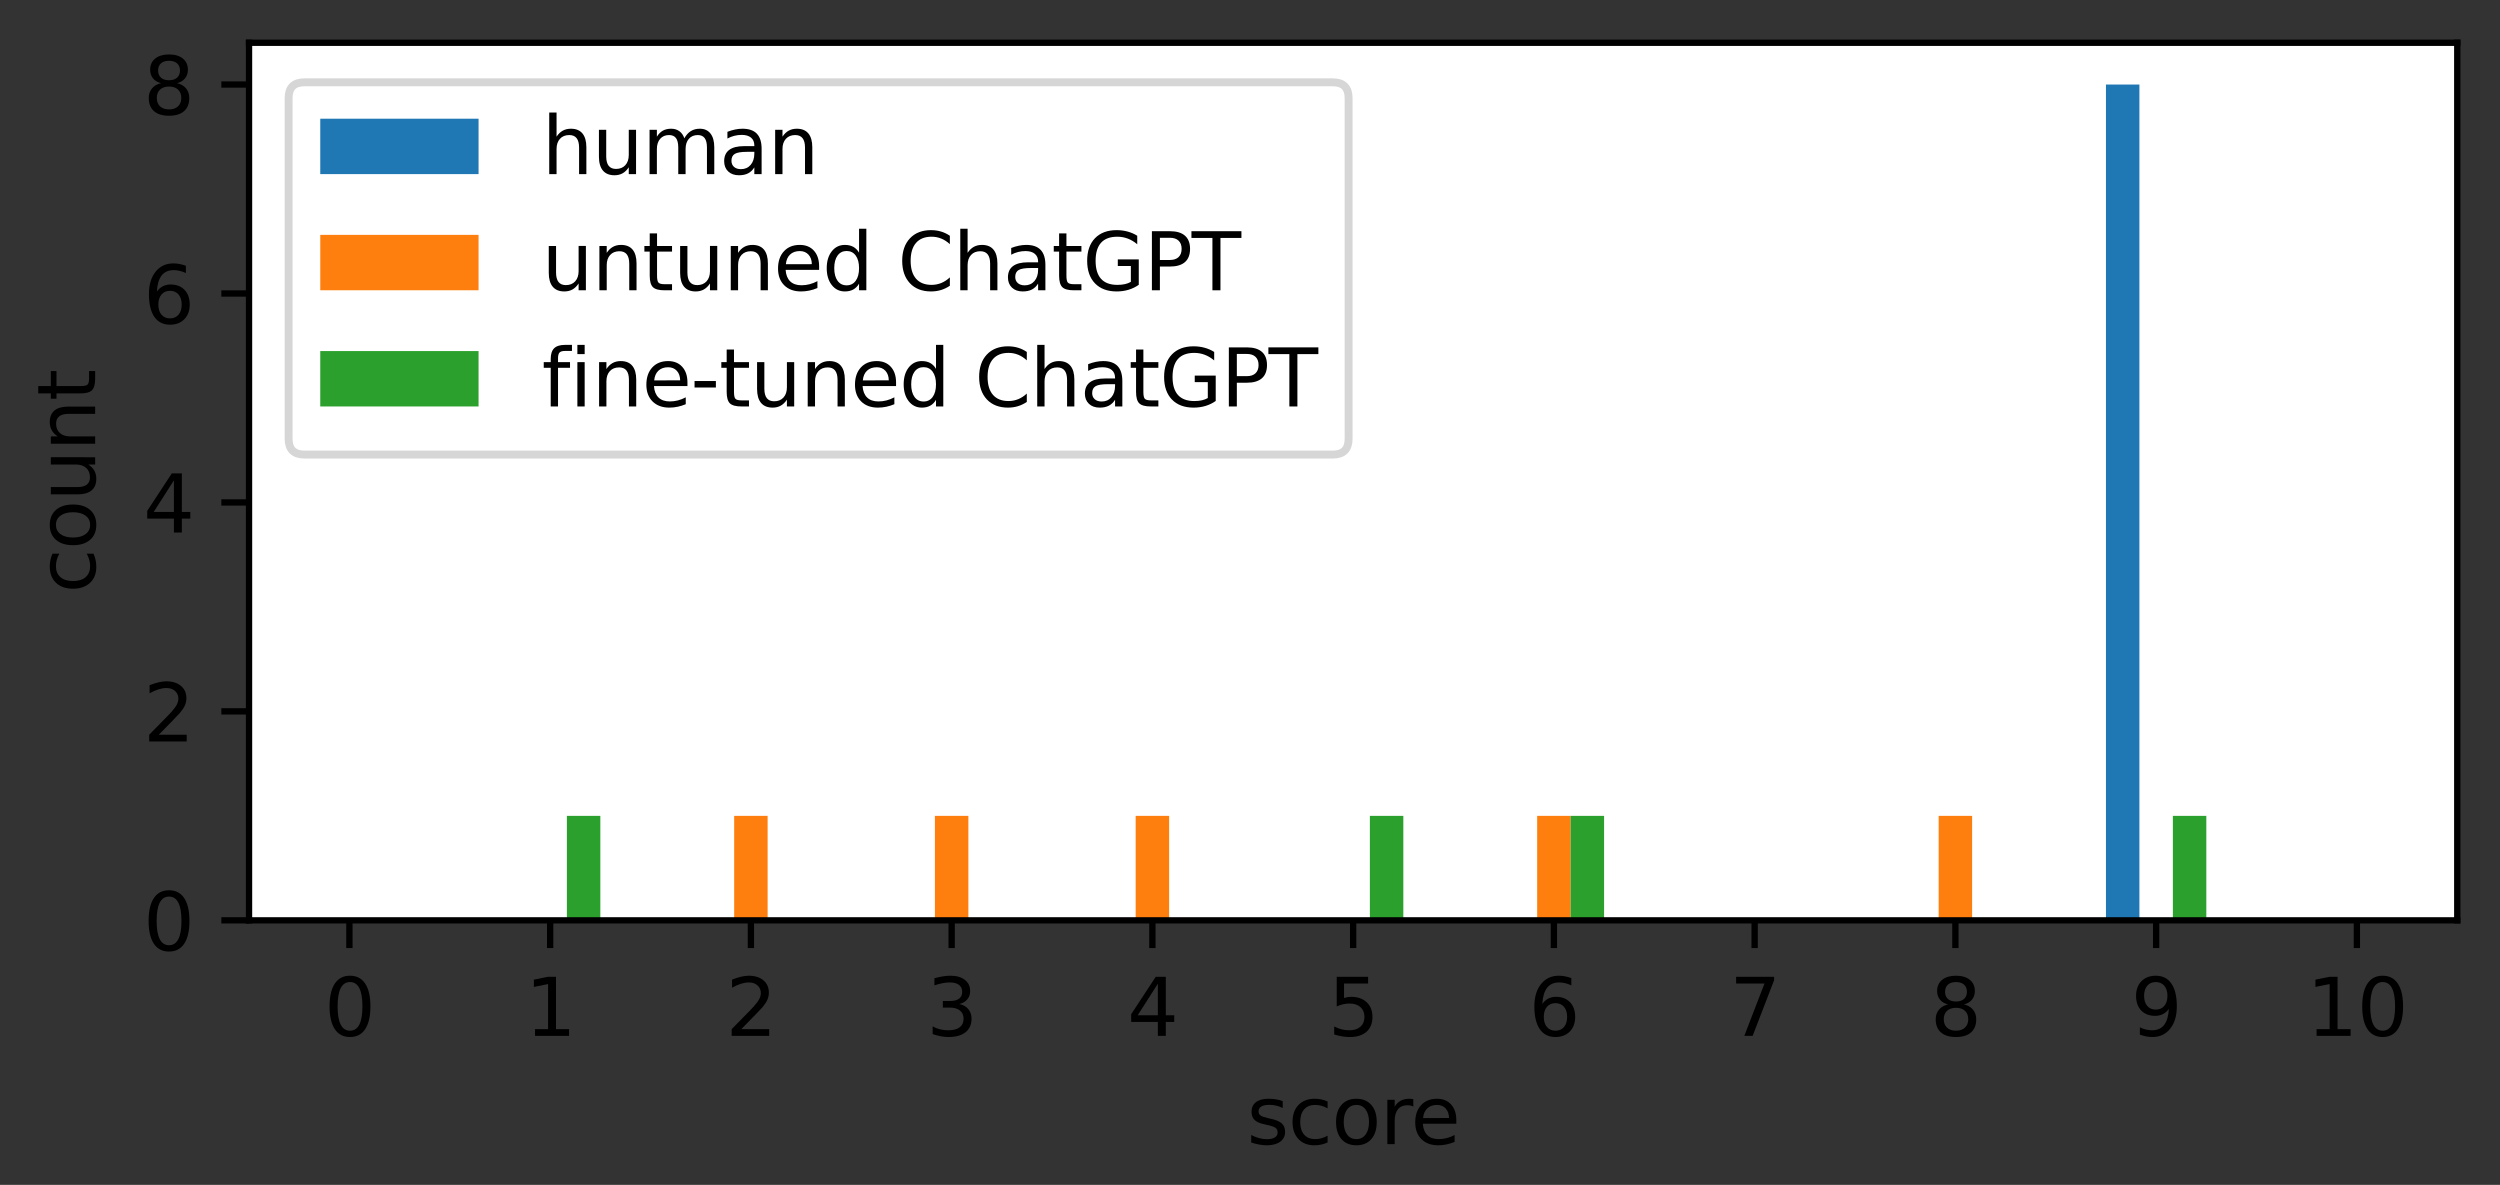 <?xml version="1.0" encoding="UTF-8" standalone="no"?>
<svg
   width="315.864pt"
   height="149.699pt"
   viewBox="0 0 315.864 149.699"
   version="1.1"
   id="svg502"
   sodipodi:docname="human-vs-untuned-vs-finetuned.svg"
   inkscape:version="1.1.2 (0a00cf5339, 2022-02-04)"
   xmlns:inkscape="http://www.inkscape.org/namespaces/inkscape"
   xmlns:sodipodi="http://sodipodi.sourceforge.net/DTD/sodipodi-0.dtd"
   xmlns:xlink="http://www.w3.org/1999/xlink"
   xmlns="http://www.w3.org/2000/svg"
   xmlns:svg="http://www.w3.org/2000/svg"
   xmlns:rdf="http://www.w3.org/1999/02/22-rdf-syntax-ns#"
   xmlns:cc="http://creativecommons.org/ns#"
   xmlns:dc="http://purl.org/dc/elements/1.1/">
  <rect x="0" y="0" width="315.864" height="149.699" fill="#333333" stroke="none"/>
  <sodipodi:namedview
     id="namedview504"
     pagecolor="#ffffff"
     bordercolor="#666666"
     borderopacity="1.0"
     inkscape:pageshadow="2"
     inkscape:pageopacity="0.0"
     inkscape:pagecheckerboard="0"
     inkscape:document-units="pt"
     showgrid="false"
     fit-margin-top="5"
     fit-margin-left="5"
     fit-margin-right="5"
     fit-margin-bottom="5"
     inkscape:zoom="3.7833333"
     inkscape:cx="222.02643"
     inkscape:cy="80.088106"
     inkscape:window-width="2554"
     inkscape:window-height="1365"
     inkscape:window-x="1920"
     inkscape:window-y="32"
     inkscape:window-maximized="1"
     inkscape:current-layer="svg502" />
  <defs
     id="defs6">
    <style
       type="text/css"
       id="style4">*{stroke-linejoin: round; stroke-linecap: butt}</style>
  </defs>
  <g
     id="axes_1"
     transform="translate(-13.536,-11.88)">
    <g
       id="patch_2">
      <path
         d="M 45,128.16 H 324 V 17.28 H 45 Z"
         style="fill:#ffffff"
         id="path11" />
    </g>
    <g
       id="patch_3">
      <path
         d="m 51.341,128.16 h 4.227 v 0 z"
         clip-path="url(#pbc8824ced3)"
         style="fill:#1f77b4"
         id="path14" />
    </g>
    <g
       id="patch_4">
      <path
         d="m 76.705,128.16 h 4.227 v 0 z"
         clip-path="url(#pbc8824ced3)"
         style="fill:#1f77b4"
         id="path17" />
    </g>
    <g
       id="patch_5">
      <path
         d="m 102.068,128.16 h 4.227 v 0 z"
         clip-path="url(#pbc8824ced3)"
         style="fill:#1f77b4"
         id="path20" />
    </g>
    <g
       id="patch_6">
      <path
         d="m 127.432,128.16 h 4.227 v 0 z"
         clip-path="url(#pbc8824ced3)"
         style="fill:#1f77b4"
         id="path23" />
    </g>
    <g
       id="patch_7">
      <path
         d="m 152.795,128.16 h 4.227 v 0 z"
         clip-path="url(#pbc8824ced3)"
         style="fill:#1f77b4"
         id="path26" />
    </g>
    <g
       id="patch_8">
      <path
         d="m 178.159,128.16 h 4.227 v 0 z"
         clip-path="url(#pbc8824ced3)"
         style="fill:#1f77b4"
         id="path29" />
    </g>
    <g
       id="patch_9">
      <path
         d="M 203.523,128.16 H 207.75 v 0 z"
         clip-path="url(#pbc8824ced3)"
         style="fill:#1f77b4"
         id="path32" />
    </g>
    <g
       id="patch_10">
      <path
         d="m 228.886,128.16 h 4.227 v 0 z"
         clip-path="url(#pbc8824ced3)"
         style="fill:#1f77b4"
         id="path35" />
    </g>
    <g
       id="patch_11">
      <path
         d="m 254.25,128.16 h 4.227 v 0 z"
         clip-path="url(#pbc8824ced3)"
         style="fill:#1f77b4"
         id="path38" />
    </g>
    <g
       id="patch_12">
      <path
         d="m 279.614,128.16 h 4.227 V 22.56 h -4.227 z"
         clip-path="url(#pbc8824ced3)"
         style="fill:#1f77b4"
         id="path41" />
    </g>
    <g
       id="patch_13">
      <path
         d="m 304.977,128.16 h 4.227 v 0 z"
         clip-path="url(#pbc8824ced3)"
         style="fill:#1f77b4"
         id="path44" />
    </g>
    <g
       id="patch_14">
      <path
         d="m 55.568,128.16 h 4.227 v 0 z"
         clip-path="url(#pbc8824ced3)"
         style="fill:#ff7f0e"
         id="path47" />
    </g>
    <g
       id="patch_15">
      <path
         d="m 80.932,128.16 h 4.227 v 0 z"
         clip-path="url(#pbc8824ced3)"
         style="fill:#ff7f0e"
         id="path50" />
    </g>
    <g
       id="patch_16">
      <path
         d="m 106.295,128.16 h 4.227 v -13.2 h -4.227 z"
         clip-path="url(#pbc8824ced3)"
         style="fill:#ff7f0e"
         id="path53" />
    </g>
    <g
       id="patch_17">
      <path
         d="m 131.659,128.16 h 4.227 v -13.2 h -4.227 z"
         clip-path="url(#pbc8824ced3)"
         style="fill:#ff7f0e"
         id="path56" />
    </g>
    <g
       id="patch_18">
      <path
         d="M 157.023,128.16 H 161.25 v -13.2 h -4.227 z"
         clip-path="url(#pbc8824ced3)"
         style="fill:#ff7f0e"
         id="path59" />
    </g>
    <g
       id="patch_19">
      <path
         d="m 182.386,128.16 h 4.227 v 0 z"
         clip-path="url(#pbc8824ced3)"
         style="fill:#ff7f0e"
         id="path62" />
    </g>
    <g
       id="patch_20">
      <path
         d="m 207.75,128.16 h 4.227 v -13.2 H 207.75 Z"
         clip-path="url(#pbc8824ced3)"
         style="fill:#ff7f0e"
         id="path65" />
    </g>
    <g
       id="patch_21">
      <path
         d="m 233.114,128.16 h 4.227 v 0 z"
         clip-path="url(#pbc8824ced3)"
         style="fill:#ff7f0e"
         id="path68" />
    </g>
    <g
       id="patch_22">
      <path
         d="m 258.477,128.16 h 4.227 v -13.2 h -4.227 z"
         clip-path="url(#pbc8824ced3)"
         style="fill:#ff7f0e"
         id="path71" />
    </g>
    <g
       id="patch_23">
      <path
         d="m 283.841,128.16 h 4.227 v 0 z"
         clip-path="url(#pbc8824ced3)"
         style="fill:#ff7f0e"
         id="path74" />
    </g>
    <g
       id="patch_24">
      <path
         d="m 309.205,128.16 h 4.227 v 0 z"
         clip-path="url(#pbc8824ced3)"
         style="fill:#ff7f0e"
         id="path77" />
    </g>
    <g
       id="patch_25">
      <path
         d="m 59.795,128.16 h 4.227 v 0 z"
         clip-path="url(#pbc8824ced3)"
         style="fill:#2ca02c"
         id="path80" />
    </g>
    <g
       id="patch_26">
      <path
         d="m 85.159,128.16 h 4.227 v -13.2 h -4.227 z"
         clip-path="url(#pbc8824ced3)"
         style="fill:#2ca02c"
         id="path83" />
    </g>
    <g
       id="patch_27">
      <path
         d="M 110.523,128.16 H 114.75 v 0 z"
         clip-path="url(#pbc8824ced3)"
         style="fill:#2ca02c"
         id="path86" />
    </g>
    <g
       id="patch_28">
      <path
         d="m 135.886,128.16 h 4.227 v 0 z"
         clip-path="url(#pbc8824ced3)"
         style="fill:#2ca02c"
         id="path89" />
    </g>
    <g
       id="patch_29">
      <path
         d="m 161.25,128.16 h 4.227 v 0 z"
         clip-path="url(#pbc8824ced3)"
         style="fill:#2ca02c"
         id="path92" />
    </g>
    <g
       id="patch_30">
      <path
         d="m 186.614,128.16 h 4.227 v -13.2 h -4.227 z"
         clip-path="url(#pbc8824ced3)"
         style="fill:#2ca02c"
         id="path95" />
    </g>
    <g
       id="patch_31">
      <path
         d="m 211.977,128.16 h 4.227 v -13.2 h -4.227 z"
         clip-path="url(#pbc8824ced3)"
         style="fill:#2ca02c"
         id="path98" />
    </g>
    <g
       id="patch_32">
      <path
         d="m 237.341,128.16 h 4.227 v 0 z"
         clip-path="url(#pbc8824ced3)"
         style="fill:#2ca02c"
         id="path101" />
    </g>
    <g
       id="patch_33">
      <path
         d="m 262.705,128.16 h 4.227 v 0 z"
         clip-path="url(#pbc8824ced3)"
         style="fill:#2ca02c"
         id="path104" />
    </g>
    <g
       id="patch_34">
      <path
         d="m 288.068,128.16 h 4.227 v -13.2 h -4.227 z"
         clip-path="url(#pbc8824ced3)"
         style="fill:#2ca02c"
         id="path107" />
    </g>
    <g
       id="patch_35">
      <path
         d="m 313.432,128.16 h 4.227 v 0 z"
         clip-path="url(#pbc8824ced3)"
         style="fill:#2ca02c"
         id="path110" />
    </g>
    <g
       id="matplotlib.axis_1">
      <g
         id="xtick_1">
        <g
           id="line2d_1">
          <defs
             id="defs114">
            <path
               id="me01faa44e3"
               d="M 0,0 V 3.5"
               style="stroke:#000000;stroke-width:0.8" />
          </defs>
          <g
             id="g118">
            <use
               xlink:href="#me01faa44e3"
               x="57.682"
               y="128.16"
               style="stroke:#000000;stroke-width:0.8"
               id="use116"
               width="100%"
               height="100%" />
          </g>
        </g>
        <g
           id="text_1">
          <!-- 0 -->
          <g
             transform="matrix(0.1,0,0,-0.1,54.501,142.758)"
             id="g126">
            <defs
               id="defs122">
              <path
                 id="DejaVuSans-30"
                 d="m 2034,4250 q -487,0 -733,-480 -245,-479 -245,-1442 0,-959 245,-1439 246,-480 733,-480 491,0 736,480 246,480 246,1439 0,963 -246,1442 -245,480 -736,480 z m 0,500 q 785,0 1199,-621 414,-620 414,-1801 0,-1178 -414,-1799 -414,-620 -1199,-620 -784,0 -1198,620 -414,621 -414,1799 0,1181 414,1801 414,621 1198,621 z"
                 transform="scale(0.016)" />
            </defs>
            <use
               xlink:href="#DejaVuSans-30"
               id="use124"
               x="0"
               y="0"
               width="100%"
               height="100%" />
          </g>
        </g>
      </g>
      <g
         id="xtick_2">
        <g
           id="line2d_2">
          <g
             id="g132">
            <use
               xlink:href="#me01faa44e3"
               x="83.045"
               y="128.16"
               style="stroke:#000000;stroke-width:0.8"
               id="use130"
               width="100%"
               height="100%" />
          </g>
        </g>
        <g
           id="text_2">
          <!-- 1 -->
          <g
             transform="matrix(0.1,0,0,-0.1,79.864,142.758)"
             id="g140">
            <defs
               id="defs136">
              <path
                 id="DejaVuSans-31"
                 d="M 794,531 H 1825 V 4091 L 703,3866 v 575 l 1116,225 h 631 V 531 H 3481 V 0 H 794 Z"
                 transform="scale(0.016)" />
            </defs>
            <use
               xlink:href="#DejaVuSans-31"
               id="use138"
               x="0"
               y="0"
               width="100%"
               height="100%" />
          </g>
        </g>
      </g>
      <g
         id="xtick_3">
        <g
           id="line2d_3">
          <g
             id="g146">
            <use
               xlink:href="#me01faa44e3"
               x="108.409"
               y="128.16"
               style="stroke:#000000;stroke-width:0.8"
               id="use144"
               width="100%"
               height="100%" />
          </g>
        </g>
        <g
           id="text_3">
          <!-- 2 -->
          <g
             transform="matrix(0.1,0,0,-0.1,105.228,142.758)"
             id="g154">
            <defs
               id="defs150">
              <path
                 id="DejaVuSans-32"
                 d="M 1228,531 H 3431 V 0 H 469 v 531 q 359,372 979,998 621,627 780,809 303,340 423,576 121,236 121,464 0,372 -261,606 -261,235 -680,235 -297,0 -627,-103 -329,-103 -704,-313 v 638 q 381,153 712,231 332,78 607,78 725,0 1156,-363 431,-362 431,-968 0,-288 -108,-546 -107,-257 -392,-607 -78,-91 -497,-524 Q 1991,1309 1228,531 Z"
                 transform="scale(0.016)" />
            </defs>
            <use
               xlink:href="#DejaVuSans-32"
               id="use152"
               x="0"
               y="0"
               width="100%"
               height="100%" />
          </g>
        </g>
      </g>
      <g
         id="xtick_4">
        <g
           id="line2d_4">
          <g
             id="g160">
            <use
               xlink:href="#me01faa44e3"
               x="133.773"
               y="128.16"
               style="stroke:#000000;stroke-width:0.8"
               id="use158"
               width="100%"
               height="100%" />
          </g>
        </g>
        <g
           id="text_4">
          <!-- 3 -->
          <g
             transform="matrix(0.1,0,0,-0.1,130.591,142.758)"
             id="g168">
            <defs
               id="defs164">
              <path
                 id="DejaVuSans-33"
                 d="m 2597,2516 q 453,-97 707,-404 255,-306 255,-756 0,-690 -475,-1069 -475,-378 -1350,-378 -293,0 -604,58 -311,58 -642,174 v 609 q 262,-153 574,-231 313,-78 654,-78 593,0 904,234 311,234 311,681 0,413 -289,645 -289,233 -804,233 h -544 v 519 h 569 q 465,0 712,186 247,186 247,536 0,359 -255,551 -254,193 -729,193 -260,0 -557,-57 -297,-56 -653,-174 v 562 q 360,100 674,150 314,50 592,50 719,0 1137,-327 419,-326 419,-882 0,-388 -222,-655 -222,-267 -631,-370 z"
                 transform="scale(0.016)" />
            </defs>
            <use
               xlink:href="#DejaVuSans-33"
               id="use166"
               x="0"
               y="0"
               width="100%"
               height="100%" />
          </g>
        </g>
      </g>
      <g
         id="xtick_5">
        <g
           id="line2d_5">
          <g
             id="g174">
            <use
               xlink:href="#me01faa44e3"
               x="159.136"
               y="128.16"
               style="stroke:#000000;stroke-width:0.8"
               id="use172"
               width="100%"
               height="100%" />
          </g>
        </g>
        <g
           id="text_5">
          <!-- 4 -->
          <g
             transform="matrix(0.1,0,0,-0.1,155.955,142.758)"
             id="g182">
            <defs
               id="defs178">
              <path
                 id="DejaVuSans-34"
                 d="M 2419,4116 825,1625 h 1594 z m -166,550 h 794 V 1625 h 666 V 1100 H 3047 V 0 H 2419 V 1100 H 313 v 609 z"
                 transform="scale(0.016)" />
            </defs>
            <use
               xlink:href="#DejaVuSans-34"
               id="use180"
               x="0"
               y="0"
               width="100%"
               height="100%" />
          </g>
        </g>
      </g>
      <g
         id="xtick_6">
        <g
           id="line2d_6">
          <g
             id="g188">
            <use
               xlink:href="#me01faa44e3"
               x="184.5"
               y="128.16"
               style="stroke:#000000;stroke-width:0.8"
               id="use186"
               width="100%"
               height="100%" />
          </g>
        </g>
        <g
           id="text_6">
          <!-- 5 -->
          <g
             transform="matrix(0.1,0,0,-0.1,181.319,142.758)"
             id="g196">
            <defs
               id="defs192">
              <path
                 id="DejaVuSans-35"
                 d="M 691,4666 H 3169 V 4134 H 1269 V 2991 q 137,47 274,70 138,23 276,23 781,0 1237,-428 457,-428 457,-1159 Q 3513,744 3044,326 2575,-91 1722,-91 1428,-91 1123,-41 819,9 494,109 v 635 q 281,-153 581,-228 300,-75 634,-75 541,0 856,284 316,284 316,772 0,487 -316,771 -315,285 -856,285 -253,0 -505,-56 -251,-56 -513,-175 z"
                 transform="scale(0.016)" />
            </defs>
            <use
               xlink:href="#DejaVuSans-35"
               id="use194"
               x="0"
               y="0"
               width="100%"
               height="100%" />
          </g>
        </g>
      </g>
      <g
         id="xtick_7">
        <g
           id="line2d_7">
          <g
             id="g202">
            <use
               xlink:href="#me01faa44e3"
               x="209.864"
               y="128.16"
               style="stroke:#000000;stroke-width:0.8"
               id="use200"
               width="100%"
               height="100%" />
          </g>
        </g>
        <g
           id="text_7">
          <!-- 6 -->
          <g
             transform="matrix(0.1,0,0,-0.1,206.682,142.758)"
             id="g210">
            <defs
               id="defs206">
              <path
                 id="DejaVuSans-36"
                 d="m 2113,2584 q -425,0 -674,-291 -248,-290 -248,-796 0,-503 248,-796 249,-292 674,-292 425,0 673,292 248,293 248,796 0,506 -248,796 -248,291 -673,291 z m 1253,1979 v -575 q -238,112 -480,171 -242,60 -480,60 -625,0 -955,-422 -329,-422 -376,-1275 184,272 462,417 279,145 613,145 703,0 1111,-427 408,-426 408,-1160 0,-719 -425,-1154 -425,-434 -1131,-434 -810,0 -1238,620 -428,621 -428,1799 0,1106 525,1764 525,658 1409,658 238,0 480,-47 242,-47 505,-140 z"
                 transform="scale(0.016)" />
            </defs>
            <use
               xlink:href="#DejaVuSans-36"
               id="use208"
               x="0"
               y="0"
               width="100%"
               height="100%" />
          </g>
        </g>
      </g>
      <g
         id="xtick_8">
        <g
           id="line2d_8">
          <g
             id="g216">
            <use
               xlink:href="#me01faa44e3"
               x="235.227"
               y="128.16"
               style="stroke:#000000;stroke-width:0.8"
               id="use214"
               width="100%"
               height="100%" />
          </g>
        </g>
        <g
           id="text_8">
          <!-- 7 -->
          <g
             transform="matrix(0.1,0,0,-0.1,232.046,142.758)"
             id="g224">
            <defs
               id="defs220">
              <path
                 id="DejaVuSans-37"
                 d="M 525,4666 H 3525 V 4397 L 1831,0 H 1172 L 2766,4134 H 525 Z"
                 transform="scale(0.016)" />
            </defs>
            <use
               xlink:href="#DejaVuSans-37"
               id="use222"
               x="0"
               y="0"
               width="100%"
               height="100%" />
          </g>
        </g>
      </g>
      <g
         id="xtick_9">
        <g
           id="line2d_9">
          <g
             id="g230">
            <use
               xlink:href="#me01faa44e3"
               x="260.591"
               y="128.16"
               style="stroke:#000000;stroke-width:0.8"
               id="use228"
               width="100%"
               height="100%" />
          </g>
        </g>
        <g
           id="text_9">
          <!-- 8 -->
          <g
             transform="matrix(0.1,0,0,-0.1,257.41,142.758)"
             id="g238">
            <defs
               id="defs234">
              <path
                 id="DejaVuSans-38"
                 d="m 2034,2216 q -450,0 -708,-241 -257,-241 -257,-662 0,-422 257,-663 258,-241 708,-241 450,0 709,242 260,243 260,662 0,421 -258,662 -257,241 -711,241 z m -631,268 q -406,100 -633,378 -226,279 -226,679 0,559 398,884 399,325 1092,325 697,0 1094,-325 397,-325 397,-884 0,-400 -227,-679 -226,-278 -629,-378 456,-106 710,-416 255,-309 255,-755 Q 3634,634 3220,271 2806,-91 2034,-91 1263,-91 848,271 434,634 434,1313 q 0,446 256,755 257,310 713,416 z m -231,997 q 0,-362 226,-565 227,-203 636,-203 407,0 636,203 230,203 230,565 0,363 -230,566 -229,203 -636,203 -409,0 -636,-203 -226,-203 -226,-566 z"
                 transform="scale(0.016)" />
            </defs>
            <use
               xlink:href="#DejaVuSans-38"
               id="use236"
               x="0"
               y="0"
               width="100%"
               height="100%" />
          </g>
        </g>
      </g>
      <g
         id="xtick_10">
        <g
           id="line2d_10">
          <g
             id="g244">
            <use
               xlink:href="#me01faa44e3"
               x="285.955"
               y="128.16"
               style="stroke:#000000;stroke-width:0.8"
               id="use242"
               width="100%"
               height="100%" />
          </g>
        </g>
        <g
           id="text_10">
          <!-- 9 -->
          <g
             transform="matrix(0.1,0,0,-0.1,282.773,142.758)"
             id="g252">
            <defs
               id="defs248">
              <path
                 id="DejaVuSans-39"
                 d="m 703,97 v 575 q 238,-113 481,-172 244,-59 479,-59 625,0 954,420 330,420 377,1277 -181,-269 -460,-413 -278,-144 -615,-144 -700,0 -1108,423 -408,424 -408,1159 0,718 425,1152 425,435 1131,435 810,0 1236,-621 427,-620 427,-1801 Q 3622,1225 3098,567 2575,-91 1691,-91 1453,-91 1209,-44 966,3 703,97 Z m 1256,1978 q 425,0 673,290 249,291 249,798 0,503 -249,795 -248,292 -673,292 -425,0 -673,-292 -248,-292 -248,-795 0,-507 248,-798 248,-290 673,-290 z"
                 transform="scale(0.016)" />
            </defs>
            <use
               xlink:href="#DejaVuSans-39"
               id="use250"
               x="0"
               y="0"
               width="100%"
               height="100%" />
          </g>
        </g>
      </g>
      <g
         id="xtick_11">
        <g
           id="line2d_11">
          <g
             id="g258">
            <use
               xlink:href="#me01faa44e3"
               x="311.318"
               y="128.16"
               style="stroke:#000000;stroke-width:0.8"
               id="use256"
               width="100%"
               height="100%" />
          </g>
        </g>
        <g
           id="text_11">
          <!-- 10 -->
          <g
             transform="matrix(0.1,0,0,-0.1,304.956,142.758)"
             id="g265">
            <use
               xlink:href="#DejaVuSans-31"
               id="use261"
               x="0"
               y="0"
               width="100%"
               height="100%" />
            <use
               xlink:href="#DejaVuSans-30"
               x="63.623"
               id="use263"
               y="0"
               width="100%"
               height="100%" />
          </g>
        </g>
      </g>
      <g
         id="text_12">
        <!-- score -->
        <g
           transform="matrix(0.1,0,0,-0.1,171.067,156.437)"
           id="g286">
          <defs
             id="defs274">
            <path
               id="DejaVuSans-73"
               d="m 2834,3397 v -544 q -243,125 -506,187 -262,63 -544,63 -428,0 -642,-131 -214,-131 -214,-394 0,-200 153,-314 153,-114 616,-217 l 197,-44 q 612,-131 870,-370 258,-239 258,-667 0,-488 -386,-773 Q 2250,-91 1575,-91 1294,-91 989,-36 684,19 347,128 v 594 q 319,-166 628,-249 309,-82 613,-82 406,0 624,139 219,139 219,392 0,234 -158,359 -157,125 -692,241 l -200,47 q -534,112 -772,345 -237,233 -237,639 0,494 350,762 350,269 994,269 318,0 599,-47 282,-46 519,-140 z"
               transform="scale(0.016)" />
            <path
               id="DejaVuSans-63"
               d="m 3122,3366 v -538 q -244,135 -489,202 -245,67 -495,67 -560,0 -870,-355 -309,-354 -309,-995 0,-641 309,-996 310,-354 870,-354 250,0 495,67 245,67 489,202 V 134 Q 2881,22 2623,-34 2366,-91 2075,-91 1284,-91 818,406 353,903 353,1747 q 0,856 470,1346 471,491 1290,491 265,0 518,-55 253,-54 491,-163 z"
               transform="scale(0.016)" />
            <path
               id="DejaVuSans-6f"
               d="m 1959,3097 q -462,0 -731,-361 -269,-361 -269,-989 0,-628 267,-989 268,-361 733,-361 460,0 728,362 269,363 269,988 0,622 -269,986 -268,364 -728,364 z m 0,487 q 750,0 1178,-488 429,-487 429,-1349 Q 3566,888 3137,398 2709,-91 1959,-91 1206,-91 779,398 353,888 353,1747 q 0,862 426,1349 427,488 1180,488 z"
               transform="scale(0.016)" />
            <path
               id="DejaVuSans-72"
               d="m 2631,2963 q -97,56 -211,82 -114,27 -251,27 -488,0 -749,-317 -261,-317 -261,-911 V 0 H 581 v 3500 h 578 v -544 q 182,319 472,473 291,155 707,155 59,0 131,-8 72,-7 159,-23 z"
               transform="scale(0.016)" />
            <path
               id="DejaVuSans-65"
               d="M 3597,1894 V 1613 H 953 q 38,-594 358,-905 320,-311 892,-311 331,0 642,81 311,81 618,244 V 178 Q 3153,47 2828,-22 2503,-91 2169,-91 1331,-91 842,396 353,884 353,1716 q 0,859 464,1363 464,505 1252,505 706,0 1117,-455 411,-454 411,-1235 z m -575,169 q -6,471 -264,752 -258,282 -683,282 -481,0 -770,-272 -289,-272 -333,-766 z"
               transform="scale(0.016)" />
          </defs>
          <use
             xlink:href="#DejaVuSans-73"
             id="use276"
             x="0"
             y="0"
             width="100%"
             height="100%" />
          <use
             xlink:href="#DejaVuSans-63"
             x="52.1"
             id="use278"
             y="0"
             width="100%"
             height="100%" />
          <use
             xlink:href="#DejaVuSans-6f"
             x="107.08"
             id="use280"
             y="0"
             width="100%"
             height="100%" />
          <use
             xlink:href="#DejaVuSans-72"
             x="168.262"
             id="use282"
             y="0"
             width="100%"
             height="100%" />
          <use
             xlink:href="#DejaVuSans-65"
             x="207.125"
             id="use284"
             y="0"
             width="100%"
             height="100%" />
        </g>
      </g>
    </g>
    <g
       id="matplotlib.axis_2">
      <g
         id="ytick_1">
        <g
           id="line2d_12">
          <defs
             id="defs291">
            <path
               id="m21ab9a8af2"
               d="M 0,0 H -3.5"
               style="stroke:#000000;stroke-width:0.8" />
          </defs>
          <g
             id="g295">
            <use
               xlink:href="#m21ab9a8af2"
               x="45"
               y="128.16"
               style="stroke:#000000;stroke-width:0.8"
               id="use293"
               width="100%"
               height="100%" />
          </g>
        </g>
        <g
           id="text_13">
          <!-- 0 -->
          <g
             transform="matrix(0.1,0,0,-0.1,31.637,131.959)"
             id="g300">
            <use
               xlink:href="#DejaVuSans-30"
               id="use298"
               x="0"
               y="0"
               width="100%"
               height="100%" />
          </g>
        </g>
      </g>
      <g
         id="ytick_2">
        <g
           id="line2d_13">
          <g
             id="g306">
            <use
               xlink:href="#m21ab9a8af2"
               x="45"
               y="101.76"
               style="stroke:#000000;stroke-width:0.8"
               id="use304"
               width="100%"
               height="100%" />
          </g>
        </g>
        <g
           id="text_14">
          <!-- 2 -->
          <g
             transform="matrix(0.1,0,0,-0.1,31.637,105.559)"
             id="g311">
            <use
               xlink:href="#DejaVuSans-32"
               id="use309"
               x="0"
               y="0"
               width="100%"
               height="100%" />
          </g>
        </g>
      </g>
      <g
         id="ytick_3">
        <g
           id="line2d_14">
          <g
             id="g317">
            <use
               xlink:href="#m21ab9a8af2"
               x="45"
               y="75.36"
               style="stroke:#000000;stroke-width:0.8"
               id="use315"
               width="100%"
               height="100%" />
          </g>
        </g>
        <g
           id="text_15">
          <!-- 4 -->
          <g
             transform="matrix(0.1,0,0,-0.1,31.637,79.159)"
             id="g322">
            <use
               xlink:href="#DejaVuSans-34"
               id="use320"
               x="0"
               y="0"
               width="100%"
               height="100%" />
          </g>
        </g>
      </g>
      <g
         id="ytick_4">
        <g
           id="line2d_15">
          <g
             id="g328">
            <use
               xlink:href="#m21ab9a8af2"
               x="45"
               y="48.96"
               style="stroke:#000000;stroke-width:0.8"
               id="use326"
               width="100%"
               height="100%" />
          </g>
        </g>
        <g
           id="text_16">
          <!-- 6 -->
          <g
             transform="matrix(0.1,0,0,-0.1,31.637,52.759)"
             id="g333">
            <use
               xlink:href="#DejaVuSans-36"
               id="use331"
               x="0"
               y="0"
               width="100%"
               height="100%" />
          </g>
        </g>
      </g>
      <g
         id="ytick_5">
        <g
           id="line2d_16">
          <g
             id="g339">
            <use
               xlink:href="#m21ab9a8af2"
               x="45"
               y="22.56"
               style="stroke:#000000;stroke-width:0.8"
               id="use337"
               width="100%"
               height="100%" />
          </g>
        </g>
        <g
           id="text_17">
          <!-- 8 -->
          <g
             transform="matrix(0.1,0,0,-0.1,31.637,26.359)"
             id="g344">
            <use
               xlink:href="#DejaVuSans-38"
               id="use342"
               x="0"
               y="0"
               width="100%"
               height="100%" />
          </g>
        </g>
      </g>
      <g
         id="text_18">
        <!-- count -->
        <g
           transform="matrix(0,-0.1,-0.1,0,25.558,86.826)"
           id="g363">
          <defs
             id="defs351">
            <path
               id="DejaVuSans-75"
               d="m 544,1381 v 2119 h 575 V 1403 q 0,-497 193,-746 194,-248 582,-248 465,0 735,297 271,297 271,810 v 1984 h 575 V 0 H 2900 V 538 Q 2691,219 2414,64 2138,-91 1772,-91 1169,-91 856,284 544,659 544,1381 Z m 1447,2203 z"
               transform="scale(0.016)" />
            <path
               id="DejaVuSans-6e"
               d="M 3513,2113 V 0 h -575 v 2094 q 0,497 -194,743 -194,247 -581,247 -466,0 -735,-297 -269,-296 -269,-809 V 0 H 581 v 3500 h 578 v -544 q 207,316 486,472 280,156 646,156 603,0 912,-373 310,-373 310,-1098 z"
               transform="scale(0.016)" />
            <path
               id="DejaVuSans-74"
               d="M 1172,4494 V 3500 H 2356 V 3053 H 1172 V 1153 q 0,-428 117,-550 117,-122 477,-122 h 590 V 0 H 1766 Q 1100,0 847,248 594,497 594,1153 V 3053 H 172 v 447 h 422 v 994 z"
               transform="scale(0.016)" />
          </defs>
          <use
             xlink:href="#DejaVuSans-63"
             id="use353"
             x="0"
             y="0"
             width="100%"
             height="100%" />
          <use
             xlink:href="#DejaVuSans-6f"
             x="54.98"
             id="use355"
             y="0"
             width="100%"
             height="100%" />
          <use
             xlink:href="#DejaVuSans-75"
             x="116.162"
             id="use357"
             y="0"
             width="100%"
             height="100%" />
          <use
             xlink:href="#DejaVuSans-6e"
             x="179.541"
             id="use359"
             y="0"
             width="100%"
             height="100%" />
          <use
             xlink:href="#DejaVuSans-74"
             x="242.92"
             id="use361"
             y="0"
             width="100%"
             height="100%" />
        </g>
      </g>
    </g>
    <g
       id="patch_36">
      <path
         d="M 45,128.16 V 17.28"
         style="fill:none;stroke:#000000;stroke-width:0.8;stroke-linecap:square;stroke-linejoin:miter"
         id="path367" />
    </g>
    <g
       id="patch_37">
      <path
         d="M 324,128.16 V 17.28"
         style="fill:none;stroke:#000000;stroke-width:0.8;stroke-linecap:square;stroke-linejoin:miter"
         id="path370" />
    </g>
    <g
       id="patch_38">
      <path
         d="M 45,128.16 H 324"
         style="fill:none;stroke:#000000;stroke-width:0.8;stroke-linecap:square;stroke-linejoin:miter"
         id="path373" />
    </g>
    <g
       id="patch_39">
      <path
         d="M 45,17.28 H 324"
         style="fill:none;stroke:#000000;stroke-width:0.8;stroke-linecap:square;stroke-linejoin:miter"
         id="path376" />
    </g>
    <g
       id="legend_1">
      <g
         id="patch_40">
        <path
           d="m 52,69.314 h 129.927 q 2,0 2,-2 V 24.28 q 0,-2 -2,-2 H 52 q -2,0 -2,2 v 43.034 q 0,2 2,2 z"
           style="opacity:0.8;fill:#ffffff;stroke:#cccccc;stroke-linejoin:miter"
           id="path379" />
      </g>
      <g
         id="patch_41">
        <path
           d="m 54,33.878 h 20 v -7 H 54 Z"
           style="fill:#1f77b4"
           id="path382" />
      </g>
      <g
         id="text_19">
        <!-- human -->
        <g
           transform="matrix(0.1,0,0,-0.1,82,33.878)"
           id="g400">
          <defs
             id="defs388">
            <path
               id="DejaVuSans-68"
               d="M 3513,2113 V 0 h -575 v 2094 q 0,497 -194,743 -194,247 -581,247 -466,0 -735,-297 -269,-296 -269,-809 V 0 H 581 v 4863 h 578 V 2956 q 207,316 486,472 280,156 646,156 603,0 912,-373 310,-373 310,-1098 z"
               transform="scale(0.016)" />
            <path
               id="DejaVuSans-6d"
               d="m 3328,2828 q 216,388 516,572 300,184 706,184 547,0 844,-383 297,-382 297,-1088 V 0 h -578 v 2094 q 0,503 -179,746 -178,244 -543,244 -447,0 -707,-297 -259,-296 -259,-809 V 0 h -578 v 2094 q 0,506 -178,748 -178,242 -550,242 -441,0 -701,-298 -259,-298 -259,-808 V 0 H 581 v 3500 h 578 v -544 q 197,322 472,475 275,153 653,153 382,0 649,-194 267,-193 395,-562 z"
               transform="scale(0.016)" />
            <path
               id="DejaVuSans-61"
               d="m 2194,1759 q -697,0 -966,-159 -269,-159 -269,-544 0,-306 202,-486 202,-179 548,-179 479,0 768,339 289,339 289,901 v 128 z m 1147,238 V 0 H 2766 V 531 Q 2569,213 2275,61 1981,-91 1556,-91 q -537,0 -855,302 -317,302 -317,808 0,590 395,890 396,300 1180,300 h 807 v 57 q 0,397 -261,614 -261,217 -733,217 -300,0 -585,-72 -284,-72 -546,-216 v 532 q 315,122 612,182 297,61 578,61 760,0 1135,-394 375,-393 375,-1193 z"
               transform="scale(0.016)" />
          </defs>
          <use
             xlink:href="#DejaVuSans-68"
             id="use390"
             x="0"
             y="0"
             width="100%"
             height="100%" />
          <use
             xlink:href="#DejaVuSans-75"
             x="63.379"
             id="use392"
             y="0"
             width="100%"
             height="100%" />
          <use
             xlink:href="#DejaVuSans-6d"
             x="126.758"
             id="use394"
             y="0"
             width="100%"
             height="100%" />
          <use
             xlink:href="#DejaVuSans-61"
             x="224.17"
             id="use396"
             y="0"
             width="100%"
             height="100%" />
          <use
             xlink:href="#DejaVuSans-6e"
             x="285.449"
             id="use398"
             y="0"
             width="100%"
             height="100%" />
        </g>
      </g>
      <g
         id="patch_42">
        <path
           d="m 54,48.557 h 20 v -7 H 54 Z"
           style="fill:#ff7f0e"
           id="path403" />
      </g>
      <g
         id="text_20">
        <!-- untuned ChatGPT -->
        <g
           transform="matrix(0.1,0,0,-0.1,82,48.557)"
           id="g444">
          <defs
             id="defs412">
            <path
               id="DejaVuSans-64"
               d="m 2906,2969 v 1894 h 575 V 0 H 2906 V 525 Q 2725,213 2448,61 2172,-91 1784,-91 1150,-91 751,415 353,922 353,1747 q 0,825 398,1331 399,506 1033,506 388,0 664,-152 277,-151 458,-463 z M 947,1747 q 0,-634 261,-995 261,-361 717,-361 456,0 718,361 263,361 263,995 0,634 -263,995 -262,361 -718,361 -456,0 -717,-361 -261,-361 -261,-995 z"
               transform="scale(0.016)" />
            <path
               id="DejaVuSans-20"
               transform="scale(0.016)"
               d="" />
            <path
               id="DejaVuSans-43"
               d="m 4122,4306 v -665 q -319,297 -680,443 -361,147 -767,147 -800,0 -1225,-489 -425,-489 -425,-1414 0,-922 425,-1411 425,-489 1225,-489 406,0 767,147 361,147 680,444 V 359 Q 3791,134 3420,21 3050,-91 2638,-91 1578,-91 968,557 359,1206 359,2328 q 0,1125 609,1773 610,649 1670,649 418,0 788,-111 371,-111 696,-333 z"
               transform="scale(0.016)" />
            <path
               id="DejaVuSans-47"
               d="M 3809,666 V 1919 H 2778 v 519 H 4434 V 434 Q 4069,175 3628,42 3188,-91 2688,-91 1594,-91 976,548 359,1188 359,2328 q 0,1144 617,1783 618,639 1712,639 456,0 867,-113 411,-112 758,-331 v -672 q -350,297 -744,447 -394,150 -828,150 -857,0 -1287,-478 -429,-478 -429,-1425 0,-944 429,-1422 430,-478 1287,-478 334,0 596,58 263,58 472,180 z"
               transform="scale(0.016)" />
            <path
               id="DejaVuSans-50"
               d="M 1259,4147 V 2394 h 794 q 441,0 681,228 241,228 241,650 0,419 -241,647 -240,228 -681,228 z m -631,519 h 1425 q 785,0 1186,-355 402,-355 402,-1039 0,-691 -402,-1044 -401,-353 -1186,-353 H 1259 V 0 H 628 Z"
               transform="scale(0.016)" />
            <path
               id="DejaVuSans-54"
               d="M -19,4666 H 3928 V 4134 H 2272 V 0 H 1638 V 4134 H -19 Z"
               transform="scale(0.016)" />
          </defs>
          <use
             xlink:href="#DejaVuSans-75"
             id="use414"
             x="0"
             y="0"
             width="100%"
             height="100%" />
          <use
             xlink:href="#DejaVuSans-6e"
             x="63.379"
             id="use416"
             y="0"
             width="100%"
             height="100%" />
          <use
             xlink:href="#DejaVuSans-74"
             x="126.758"
             id="use418"
             y="0"
             width="100%"
             height="100%" />
          <use
             xlink:href="#DejaVuSans-75"
             x="165.967"
             id="use420"
             y="0"
             width="100%"
             height="100%" />
          <use
             xlink:href="#DejaVuSans-6e"
             x="229.346"
             id="use422"
             y="0"
             width="100%"
             height="100%" />
          <use
             xlink:href="#DejaVuSans-65"
             x="292.725"
             id="use424"
             y="0"
             width="100%"
             height="100%" />
          <use
             xlink:href="#DejaVuSans-64"
             x="354.248"
             id="use426"
             y="0"
             width="100%"
             height="100%" />
          <use
             xlink:href="#DejaVuSans-20"
             x="417.725"
             id="use428"
             y="0"
             width="100%"
             height="100%" />
          <use
             xlink:href="#DejaVuSans-43"
             x="449.512"
             id="use430"
             y="0"
             width="100%"
             height="100%" />
          <use
             xlink:href="#DejaVuSans-68"
             x="519.336"
             id="use432"
             y="0"
             width="100%"
             height="100%" />
          <use
             xlink:href="#DejaVuSans-61"
             x="582.715"
             id="use434"
             y="0"
             width="100%"
             height="100%" />
          <use
             xlink:href="#DejaVuSans-74"
             x="643.994"
             id="use436"
             y="0"
             width="100%"
             height="100%" />
          <use
             xlink:href="#DejaVuSans-47"
             x="683.203"
             id="use438"
             y="0"
             width="100%"
             height="100%" />
          <use
             xlink:href="#DejaVuSans-50"
             x="760.693"
             id="use440"
             y="0"
             width="100%"
             height="100%" />
          <use
             xlink:href="#DejaVuSans-54"
             x="820.996"
             id="use442"
             y="0"
             width="100%"
             height="100%" />
        </g>
      </g>
      <g
         id="patch_43">
        <path
           d="m 54,63.235 h 20 v -7 H 54 Z"
           style="fill:#2ca02c"
           id="path447" />
      </g>
      <g
         id="text_21">
        <!-- fine-tuned ChatGPT -->
        <g
           transform="matrix(0.1,0,0,-0.1,82,63.235)"
           id="g491">
          <defs
             id="defs453">
            <path
               id="DejaVuSans-66"
               d="m 2375,4863 v -479 h -550 q -309,0 -430,-125 -120,-125 -120,-450 v -309 h 947 V 3053 H 1275 V 0 H 697 V 3053 H 147 v 447 h 550 v 244 q 0,584 272,851 272,268 862,268 z"
               transform="scale(0.016)" />
            <path
               id="DejaVuSans-69"
               d="m 603,3500 h 575 V 0 H 603 Z m 0,1363 h 575 V 4134 H 603 Z"
               transform="scale(0.016)" />
            <path
               id="DejaVuSans-2d"
               d="M 313,2009 H 1997 V 1497 H 313 Z"
               transform="scale(0.016)" />
          </defs>
          <use
             xlink:href="#DejaVuSans-66"
             id="use455"
             x="0"
             y="0"
             width="100%"
             height="100%" />
          <use
             xlink:href="#DejaVuSans-69"
             x="35.205"
             id="use457"
             y="0"
             width="100%"
             height="100%" />
          <use
             xlink:href="#DejaVuSans-6e"
             x="62.988"
             id="use459"
             y="0"
             width="100%"
             height="100%" />
          <use
             xlink:href="#DejaVuSans-65"
             x="126.367"
             id="use461"
             y="0"
             width="100%"
             height="100%" />
          <use
             xlink:href="#DejaVuSans-2d"
             x="187.891"
             id="use463"
             y="0"
             width="100%"
             height="100%" />
          <use
             xlink:href="#DejaVuSans-74"
             x="223.975"
             id="use465"
             y="0"
             width="100%"
             height="100%" />
          <use
             xlink:href="#DejaVuSans-75"
             x="263.184"
             id="use467"
             y="0"
             width="100%"
             height="100%" />
          <use
             xlink:href="#DejaVuSans-6e"
             x="326.562"
             id="use469"
             y="0"
             width="100%"
             height="100%" />
          <use
             xlink:href="#DejaVuSans-65"
             x="389.941"
             id="use471"
             y="0"
             width="100%"
             height="100%" />
          <use
             xlink:href="#DejaVuSans-64"
             x="451.465"
             id="use473"
             y="0"
             width="100%"
             height="100%" />
          <use
             xlink:href="#DejaVuSans-20"
             x="514.941"
             id="use475"
             y="0"
             width="100%"
             height="100%" />
          <use
             xlink:href="#DejaVuSans-43"
             x="546.729"
             id="use477"
             y="0"
             width="100%"
             height="100%" />
          <use
             xlink:href="#DejaVuSans-68"
             x="616.553"
             id="use479"
             y="0"
             width="100%"
             height="100%" />
          <use
             xlink:href="#DejaVuSans-61"
             x="679.932"
             id="use481"
             y="0"
             width="100%"
             height="100%" />
          <use
             xlink:href="#DejaVuSans-74"
             x="741.211"
             id="use483"
             y="0"
             width="100%"
             height="100%" />
          <use
             xlink:href="#DejaVuSans-47"
             x="780.42"
             id="use485"
             y="0"
             width="100%"
             height="100%" />
          <use
             xlink:href="#DejaVuSans-50"
             x="857.91"
             id="use487"
             y="0"
             width="100%"
             height="100%" />
          <use
             xlink:href="#DejaVuSans-54"
             x="918.213"
             id="use489"
             y="0"
             width="100%"
             height="100%" />
        </g>
      </g>
    </g>
  </g>
  <defs
     id="defs500">
    <clipPath
       id="pbc8824ced3">
      <rect
         x="45"
         y="17.28"
         width="279"
         height="110.88"
         id="rect497" />
    </clipPath>
  </defs>
</svg>

